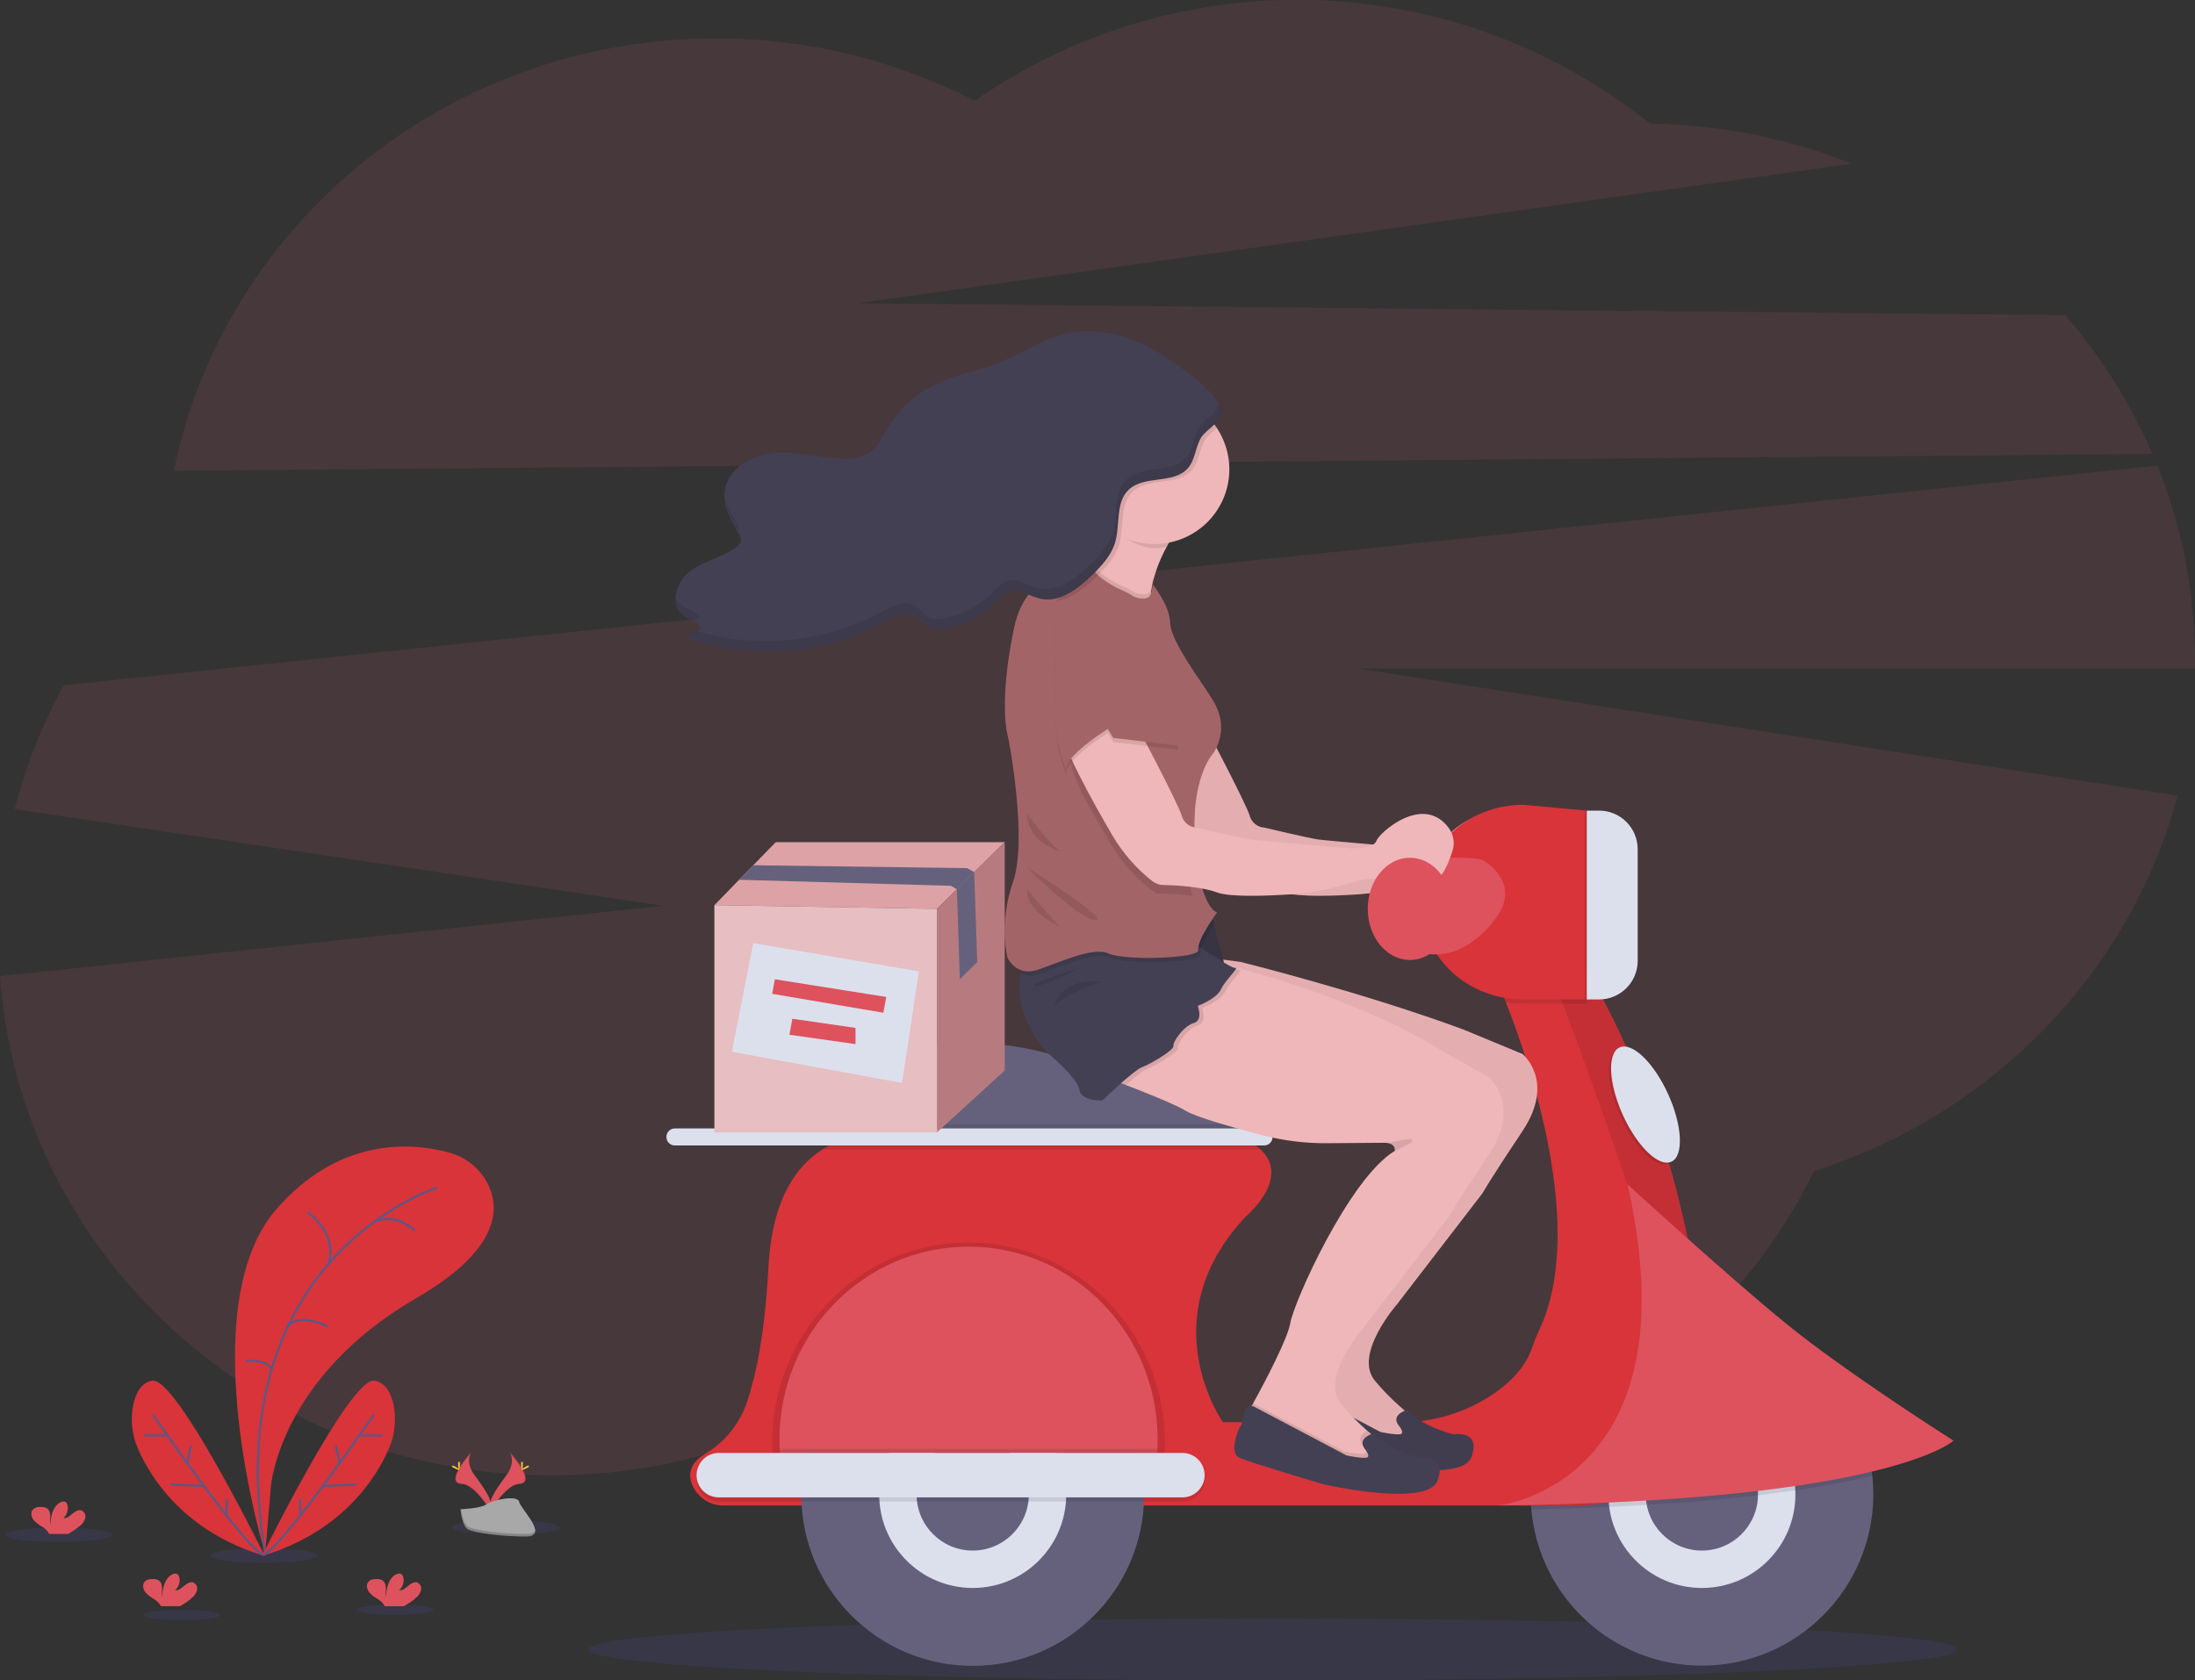 <?xml version="1.0" encoding="utf-8"?>
<!-- Generator: Adobe Illustrator 20.1.0, SVG Export Plug-In . SVG Version: 6.00 Build 0)  -->
<svg version="1.1" id="_x37_6d98801-3a87-461e-b488-021b663cdcb4"
	 xmlns="http://www.w3.org/2000/svg" xmlns:xlink="http://www.w3.org/1999/xlink" x="0px" y="0px" viewBox="0 0 1056.3 808.9"
	 style="enable-background:new 0 0 1056.3 808.9;" xml:space="preserve">
<rect x="0" y="0" width="1056.3" height="808.9" fill="#333333" stroke="none"/>
<style type="text/css">
	.st0{opacity:0.1;fill:#FF6482;enable-background:new    ;}
	.st1{opacity:0.1;fill:#6C63FF;enable-background:new    ;}
	.st2{fill:#D8343A;}
	.st3{fill:none;stroke:#565987;stroke-miterlimit:10;}
	.st4{fill:#DD525D;}
	.st5{opacity:0.1;enable-background:new    ;}
	.st6{fill:#FFD037;}
	.st7{fill:#A8A8A8;}
	.st8{opacity:0.2;enable-background:new    ;}
	.st9{fill:#EFB7B9;}
	.st10{opacity:5.000000e-02;enable-background:new    ;}
	.st11{fill:none;}
	.st12{fill:#65617D;}
	.st13{fill:#DCE0ED;}
	.st14{fill:#444053;}
	.st15{fill:#A36468;}
	.st16{opacity:0.1;}
	.st17{fill:#DDA2A6;}
	.st18{fill:#B77B7F;}
	.st19{opacity:0.3;fill:#FFFFFF;enable-background:new    ;}
</style>
<title>on the way</title>
<path class="st0" d="M1035.8,218.5c-10.5-24.3-24.6-46.8-41.9-66.8l-581.3-5.7l478.6-67.2c-30.9-12.3-63.8-18.8-97.1-19.3
	c-94-75.2-226.2-79.6-325.1-11c-38.5-19.8-81.2-30.1-124.4-30c-129.2,0-236.8,89.5-260.9,208.1L1035.8,218.5z"/>
<path class="st0" d="M1056.3,318c0-32.2-6.1-64-18.1-93.9L30.7,329.9c-10.4,18.8-18.3,38.8-23.6,59.6l312,46.5L0,469.9
	c9.6,134.3,124.7,240.3,265.4,240.3c70.8,0,135.1-26.9,182.8-70.7c47.8,44.7,112.8,72.1,184.3,72.1c106.2,0,197.8-60.5,240.5-147.9
	c85.6-27.2,152.1-95.4,174.9-180.7l-394.5-61.2h403C1056.3,320.6,1056.3,319.3,1056.3,318z"/>
<ellipse class="st1" cx="28.1" cy="738.8" rx="25.8" ry="3.5"/>
<ellipse class="st1" cx="127" cy="748.8" rx="25.8" ry="3.5"/>
<ellipse class="st1" cx="243.5" cy="735.2" rx="25.8" ry="3.5"/>
<ellipse class="st1" cx="87.4" cy="777.4" rx="18.4" ry="2.5"/>
<ellipse class="st1" cx="190.1" cy="774.9" rx="18.4" ry="2.5"/>
<path class="st2" d="M127.6,748c0,0-36.2-118.7,5.7-166.3c31.3-35.6,66.9-31.3,82.8-26.9c8.3,2.2,15.3,8,19,15.8
	c5.6,12,4.6,31.5-34.8,54.3c-65.8,38.1-69.9,90.4-69.9,90.4L127.6,748z"/>
<path class="st3" d="M210.4,571.7c0,0-106.8,33.4-82.8,176.4"/>
<path class="st3" d="M148.1,583.6c0,0,14.7,9.9,10,24.8"/>
<path class="st3" d="M199.7,592.4c0,0-9-9.1-19.9-4.1"/>
<path class="st3" d="M157.5,638.4c0,0-15.8-8-19.9,2"/>
<path class="st3" d="M118.4,655.1c0,0,11.9-0.9,12.1,4.7"/>
<path class="st2" d="M126.1,749c0,0,42.4-86.3,54.1-84.4c5.5,0.9,8.1,6.3,9.2,11.8c1.4,7.1,0.6,14.5-2.3,21.1
	C181.1,711.2,164.9,737.4,126.1,749z"/>
<path class="st3" d="M179.9,681c0,0-44.5,64.6-53.1,67.4"/>
<line class="st3" x1="184" y1="691" x2="173.6" y2="691"/>
<line class="st3" x1="171.5" y1="714.6" x2="155.2" y2="715.3"/>
<line class="st3" x1="161.6" y1="695.8" x2="163.4" y2="704.2"/>
<line class="st3" x1="144.3" y1="721.6" x2="144.6" y2="729.3"/>
<path class="st2" d="M127.4,749c0,0-42.4-86.3-54.1-84.4c-5.5,0.9-8.1,6.3-9.2,11.8c-1.4,7.1-0.6,14.4,2.3,21
	C72.4,711.2,88.6,737.4,127.4,749z"/>
<path class="st3" d="M73.6,681c0,0,44.5,64.6,53.1,67.4"/>
<line class="st3" x1="69.5" y1="691" x2="79.9" y2="691"/>
<line class="st3" x1="82" y1="714.6" x2="98.3" y2="715.3"/>
<line class="st3" x1="91.9" y1="695.8" x2="90.1" y2="704.2"/>
<line class="st3" x1="109.2" y1="721.6" x2="108.9" y2="729.3"/>
<path class="st4" d="M200.2,769.1c1.2-0.9,2-2.2,2.4-3.6c0.4-1.5-0.3-3-1.7-3.7c-1.5-0.6-3.2,0.5-4.5,1.6s-2.7,2.3-4.3,2.1
	c1.7-1.6,2.5-3.9,2-6.2c-0.1-0.5-0.3-0.9-0.6-1.3c-0.9-0.9-2.4-0.5-3.5,0.2c-3.3,2.3-4.2,6.8-4.2,10.8c-0.2-1.5-0.2-3-0.1-4.4
	c0-1.5-0.4-3.1-1.7-3.9c-0.8-0.4-1.6-0.6-2.5-0.6c-1.5,0-3.1,0.1-4.1,1.2c-1.3,1.3-0.9,3.6,0.2,5.1c1.2,1.4,2.7,2.5,4.3,3.4
	c1.2,0.7,2.2,1.7,3,2.9c0.1,0.2,0.2,0.3,0.2,0.5h9.2C196.5,772,198.5,770.7,200.2,769.1z"/>
<path class="st4" d="M38.6,734.4c1.2-0.9,2-2.2,2.4-3.6c0.4-1.5-0.3-3-1.7-3.7c-1.6-0.6-3.2,0.5-4.5,1.6s-2.7,2.3-4.3,2.1
	c1.7-1.6,2.5-3.9,2-6.2c-0.1-0.5-0.3-0.9-0.6-1.3c-0.9-0.9-2.4-0.5-3.4,0.2c-3.3,2.3-4.2,6.8-4.2,10.8c-0.2-1.5-0.2-3-0.1-4.4
	c0-1.5-0.4-3.1-1.7-3.9c-0.8-0.4-1.7-0.6-2.5-0.6c-1.5-0.1-3.1,0.1-4.1,1.2c-1.3,1.3-0.9,3.6,0.2,5c1.2,1.4,2.7,2.5,4.3,3.4
	c1.2,0.7,2.2,1.7,3,2.9c0.1,0.2,0.2,0.3,0.2,0.5h9.2C34.9,737.2,36.8,735.9,38.6,734.4z"/>
<path class="st4" d="M92.4,769.1c1.2-0.9,2-2.2,2.4-3.6c0.4-1.5-0.3-3-1.7-3.7c-1.6-0.6-3.2,0.5-4.5,1.6s-2.7,2.3-4.3,2.1
	c1.7-1.6,2.5-3.9,2-6.2c-0.1-0.5-0.3-0.9-0.6-1.3c-0.9-0.9-2.4-0.5-3.4,0.2c-3.3,2.3-4.2,6.8-4.2,10.8c-0.2-1.5-0.2-3-0.1-4.4
	c0-1.5-0.4-3.1-1.7-3.9c-0.8-0.4-1.7-0.6-2.5-0.6c-1.5,0-3.1,0.1-4.1,1.2c-1.3,1.3-0.9,3.6,0.2,5.1c1.2,1.4,2.7,2.5,4.3,3.4
	c1.2,0.7,2.2,1.7,3,2.9c0.1,0.2,0.2,0.3,0.2,0.5h9.2C88.7,772,90.7,770.7,92.4,769.1z"/>
<path class="st4" d="M245.2,698.9c0,0,3.5,4.5-1.6,11.4s-9.2,12.6-7.5,16.9c0,0,7.6-12.7,13.8-12.9C256.1,714,252,706.5,245.2,698.9
	z"/>
<path class="st5" d="M245.2,698.9c0.3,0.4,0.5,0.9,0.7,1.4c6.1,7.1,9.3,13.8,3.5,13.9c-5.4,0.2-11.9,9.9-13.5,12.3
	c0,0.2,0.1,0.4,0.2,0.6c0,0,7.6-12.7,13.8-12.9C256.1,714,252,706.5,245.2,698.9z"/>
<path class="st6" d="M251.6,704.6c0,1.6-0.2,2.9-0.4,2.9s-0.4-1.3-0.4-2.9s0.2-0.8,0.5-0.8S251.6,703.1,251.6,704.6z"/>
<path class="st6" d="M253.8,706.5c-1.4,0.8-2.6,1.2-2.7,1s0.9-1,2.3-1.7s0.8-0.2,1,0S255.2,705.8,253.8,706.5z"/>
<path class="st4" d="M226.9,698.9c0,0-3.5,4.5,1.6,11.4s9.2,12.6,7.5,16.9c0,0-7.6-12.7-13.8-12.9S220.1,706.5,226.9,698.9z"/>
<path class="st5" d="M226.9,698.9c-0.3,0.4-0.5,0.9-0.7,1.4c-6.1,7.1-9.3,13.8-3.5,13.9c5.4,0.2,11.9,9.9,13.5,12.3
	c-0.1,0.2-0.1,0.4-0.2,0.6c0,0-7.6-12.7-13.8-12.9S220.1,706.5,226.9,698.9z"/>
<path class="st6" d="M220.5,704.6c0,1.6,0.2,2.9,0.4,2.9s0.4-1.3,0.4-2.9s-0.2-0.8-0.4-0.8S220.5,703.1,220.5,704.6z"/>
<path class="st6" d="M218.3,706.5c1.4,0.8,2.6,1.2,2.7,1s-1-1-2.3-1.7s-0.9-0.2-1,0S216.9,705.8,218.3,706.5z"/>
<path class="st7" d="M221.6,726.5c0,0,9.7-0.3,12.6-2.4s14.9-4.6,15.6-1.2s14.5,16.6,3.6,16.7c-10.9,0.1-25.4-1.7-28.3-3.5
	S221.6,726.5,221.6,726.5z"/>
<path class="st8" d="M253.6,738.4c-10.9,0.1-25.4-1.7-28.3-3.5c-2.2-1.3-3.1-6.2-3.4-8.4h-0.3c0,0,0.6,7.8,3.5,9.6
	s17.4,3.6,28.3,3.5c3.2,0,4.2-1.2,4.2-2.8C257.1,737.7,255.9,738.4,253.6,738.4z"/>
<ellipse class="st1" cx="612.4" cy="794" rx="329.4" ry="14.9"/>
<path class="st9" d="M578.8,347.3c0,0,21,39.7,22.6,45.4c0.9,3.2,3.7,5.5,7.1,5.7c0,0,20.9,5,25.9,5.7s48.3,4.3,48.3,4.3
	s11,0.3,12.3-3.7c1.2-3.7,22.5-22.9,34.8-6.1c2.3,3.1,3,7.2,1.8,10.9c-2.3,7.2-6.9,18.6-11.9,11.5c-7-10-15.1-7.2-15.1-1.9
	s-11.2,3.4-14.9,4.1c-2,0.4-8.9,2.2-14.8,3.8c-6.9,1.9-14,3-21.1,3.5c-11.8,0.8-29.2,1.4-35.4-0.9c-7.5-2.8-20.4-3.5-26-3.6
	c-1.8,0-3.6-0.7-5.1-1.8c-7.7-6-14.2-13.5-19.3-21.9c-8.7-15-26.5-46.1-25.3-55.1S578.8,347.3,578.8,347.3z"/>
<path class="st10" d="M578.8,347.3c0,0,21,39.7,22.6,45.4c0.9,3.2,3.7,5.5,7.1,5.7c0,0,20.9,5,25.9,5.7s48.3,4.3,48.3,4.3
	s11,0.3,12.3-3.7c1.2-3.7,22.5-22.9,34.8-6.1c2.3,3.1,3,7.2,1.8,10.9c-2.3,7.2-6.9,18.6-11.9,11.5c-7-10-15.1-7.2-15.1-1.9
	s-11.2,3.4-14.9,4.1c-2,0.4-8.9,2.2-14.8,3.8c-6.9,1.9-14,3-21.1,3.5c-11.8,0.8-29.2,1.4-35.4-0.9c-7.5-2.8-20.4-3.5-26-3.6
	c-1.8,0-3.6-0.7-5.1-1.8c-7.7-6-14.2-13.5-19.3-21.9c-8.7-15-26.5-46.1-25.3-55.1S578.8,347.3,578.8,347.3z"/>
<path class="st11" d="M819.7,647.4c-9.5,10.3-16.5,14.4-16.2,3.5c1-33-57-182.2-57-182.2l17.2-1.3
	C801.1,531.9,815.1,598.3,819.7,647.4z"/>
<path class="st12" d="M901.5,719.4c-0.1,45.6-37.1,82.4-82.6,82.4c-42.7-0.1-78.3-32.8-82-75.4c-0.1-1.3-0.2-2.7-0.3-4v-0.1
	c0-1-0.1-2-0.1-3c0-45.6,36.9-82.5,82.5-82.5S901.5,673.8,901.5,719.4L901.5,719.4z"/>
<circle class="st13" cx="819" cy="719.4" r="45"/>
<circle class="st12" cx="819" cy="719.4" r="27"/>
<path class="st12" d="M602.4,562.7l-198.7,4v-29.3c1.8-23.6,26-31.8,48-34.4c17.2-2,34.6-0.6,51.3,3.8c42.2,11.2,69,13.3,82.2,13.5
	c6,0.1,11.1,4.4,12.2,10.3c0.6,3.3,1.3,7,1.8,10.6c0.4,2.8,0.9,5.6,1.2,8.2C601.7,556.9,602.4,562.7,602.4,562.7z"/>
<path class="st2" d="M760.9,724.7H348.2c-6.5,0.1-12.4-3.8-15-9.7c-3.1-7.4,1.2-12.2,5.9-15c9.5-5.6,16.7-14.4,20.3-24.9
	c4.4-13,8.7-33.3,10.4-65.1c1.7-32.9,13.6-49.1,26.5-57l0,0c16.6-10.2,34.8-6.3,34.8-6.3l167.3,1.3c3,1.4,5.7,3.1,8.2,5.3
	c14.9,13.9-6.8,32-6.8,32c-46.7,49.3-11.3,99.3-11.3,99.3H674c16,0.1,31.6-4.7,44.8-13.7c11.6-8,16-15.7,17.8-20.4
	c1.3-3.6,2.7-7.2,4.3-10.6c22.5-48.7-4.6-128-16.3-157.6c-2.9-7.4-4.8-11.7-4.8-11.7l26.8-2l17-1.3h0.2c37.4,64.5,51.3,130.9,56,180
	c0.4,4.6,0.8,9.1,1.1,13.4c2.1,33.1-22.9,61.6-56,63.7C763.5,724.7,762.2,724.7,760.9,724.7z"/>
<path class="st5" d="M600.6,549.4H403.7v-8.2h195.6C599.8,544,600.2,546.8,600.6,549.4z"/>
<path class="st5" d="M606.6,553.4H397.8c-0.5,0-1.1-0.1-1.6-0.3c16.6-10.2,34.8-6.3,34.8-6.3l167.3,1.3
	C601.4,549.5,604.1,551.3,606.6,553.4z"/>
<path class="st13" d="M324.8,543.2h283.5c2.3,0,4.1,1.8,4.1,4.1v0c0,2.3-1.8,4.1-4.1,4.1H324.8c-2.3,0-4.1-1.8-4.1-4.1v0
	C320.7,545,322.5,543.2,324.8,543.2z"/>
<path class="st5" d="M819.7,647.4c-9.5,10.3-16.5,14.4-16.2,3.5c1-33-57-182.2-57-182.2l17.2-1.3
	C801.1,531.9,815.1,598.3,819.7,647.4z"/>
<path class="st5" d="M901,710.4c-9.8,2.4-22,4.8-37,7c-5.6,0.8-11.6,1.6-18,2.4c-15.3,1.8-33.1,3.4-53.5,4.6
	c-5.8,0.3-11.8,0.7-18.1,1c-11.7,0.5-24.2,0.9-37.6,1.2l-0.3-4v-0.1c18.7-7.5,48-27.6,52.7-80c42.5-16.4,90.3,4.8,106.7,47.3
	C898.6,696.5,900.3,703.4,901,710.4L901,710.4z"/>
<path class="st4" d="M721.1,724.7c0,0,94.7-10.3,62.1-154.6c0,0,46.8,42.9,75.9,66.7s81,56.7,81,56.7S909.1,722.6,721.1,724.7z"/>
<circle class="st12" cx="468.1" cy="719.4" r="82.5"/>
<circle class="st13" cx="468.1" cy="719.4" r="45"/>
<circle class="st12" cx="468.1" cy="719.4" r="27"/>
<path class="st5" d="M560.6,694.6c0-53.3-42.3-96.5-94.5-96.5s-94.5,43.2-94.5,96.5c0,2.3,0.1,4.5,0.2,6.7h188.5
	C560.5,699.1,560.6,696.9,560.6,694.6z"/>
<path class="st4" d="M557.1,693c0-51.3-40.7-92.9-91-92.9s-91,41.6-91,92.9c0,2.2,0.1,4.3,0.2,6.4h181.6
	C557,697.3,557.1,695.1,557.1,693z"/>
<path class="st5" d="M557,697.4c0,0.7-0.1,1.3-0.1,2H375.3c0-0.7-0.1-1.3-0.1-2H557z"/>
<path class="st5" d="M345.9,701.4h223.1c5.9,0,10.7,4.8,10.7,10.7v0c0,5.9-4.8,10.7-10.7,10.7H345.9c-5.9,0-10.7-4.8-10.7-10.7v0
	C335.3,706.2,340,701.4,345.9,701.4z"/>
<path class="st13" d="M345.9,699.4h223.1c5.9,0,10.7,4.8,10.7,10.7v0c0,5.9-4.8,10.7-10.7,10.7H345.9c-5.9,0-10.7-4.8-10.7-10.7v0
	C335.3,704.2,340,699.4,345.9,699.4z"/>
<ellipse transform="matrix(0.911 -0.412 0.412 0.911 -149.256 373.221)" class="st5" cx="791" cy="532.8" rx="12" ry="30.2"/>
<ellipse transform="matrix(0.911 -0.412 0.412 0.911 -148.754 373.543)" class="st13" cx="792" cy="531.8" rx="12" ry="30.2"/>
<path class="st5" d="M763.6,467.4v15.7h-30.5c-2.8,0-5.7-0.2-8.5-0.7c-2.9-7.4-4.8-11.7-4.8-11.7l26.8-2L763.6,467.4z"/>
<path class="st2" d="M763.6,481.1h-30.5c-26.8,0-48.5-20-48.5-44.8v-4.1c0-24.7,21.7-44.8,48.5-44.8l30.5,2.8V481.1z"/>
<path class="st4" d="M713.3,413.9c0,0,18.3,9.8,7.8,26.3c0,0-12.9,21.1-33.1,19.1l-7.4-45.4C680.6,413.9,704.8,411.6,713.3,413.9z"
	/>
<path class="st5" d="M762.6,390.2h5.9c10.3,0,18.6,8.3,18.6,18.6v53.7c0,10.3-8.3,18.6-18.6,18.6h-5.9l0,0V390.2L762.6,390.2z"/>
<path class="st13" d="M763.6,390.2h5.9c10.3,0,18.6,8.3,18.6,18.6v53.7c0,10.3-8.3,18.6-18.6,18.6h-5.9l0,0V390.2L763.6,390.2z"/>
<path class="st9" d="M547,506.9c0,0,4.7,1.7,11,4.1c10,3.8,24.1,9.5,29,12.5s23.2,8.1,36.8,11.7c10.1,2.6,20.6,3.9,31.1,3.8
	c10.6-0.1,23.5-0.2,27.1-0.2c0.6,0,1.2,0,1.9,0.1c3.7,0.6,3.6,3.1,3.5,3.7v0.1c-22,13.3-48.7,73-50.3,83
	c-1.3,7.5-12.2,28.3-17.7,38.2c-1.8,3.3-3,5.4-3,5.4l6.7,7.7l19.3,8.7l18.3,8c0,0,19.3,1,19.7,0s0.3-11.3,0.3-11.3
	c-2.4-1.5-4.6-3.2-6.7-5.1c-4.4-3.9-8.6-8.1-12.3-12.6c-10.7-12.7,10.7-37,10.7-37l41-53.3c0,0,3.3-6,19.3-30s0-37,0-37l-28.2-11.7
	C655.7,477.6,596.8,463,596.8,463l-0.8-0.1l-12.5-1.6L547,506.9z"/>
<path class="st14" d="M672.9,685.9c0,0,3.5,4.1,0.9,4.5s-9.5-1.1-9.5-1.1l-43.6-23c0,0-4.8-3.4-5.9,3.3s-1.9,6-1.9,6
	s-5.8,12.4,0,14.9s40.3,12.7,40.3,12.7s50.1,11.4,54.9-1.8s-8.5-10.9-8.5-10.9s-16.5-4-22.1-12C677.4,678.6,669.2,680.8,672.9,685.9
	z"/>
<path class="st10" d="M732.7,507.6l-28.2-11.7C655.7,477.6,596.8,463,596.8,463l-0.8-0.1l-12.5-1.6L547,506.9c0,0,4.7,1.7,11,4.1
	c10,3.8,24.1,9.5,29,12.5s23.2,8.1,36.8,11.7c10.1,2.6,20.6,3.9,31.1,3.8c10.6-0.1,23.5-0.2,27.1-0.2c0.6,0,1.2,0,1.9,0.1
	c3.7,0.6,3.6,3.1,3.5,3.7v0.1c-22,13.3-48.7,73-50.3,83c-1.3,7.5-12.2,28.3-17.7,38.2l-0.7,1.3c-1.5-0.2-3.3,0.3-3.9,4.1
	c-1.1,6.6-1.9,6-1.9,6s-5.8,12.4,0,14.9s40.3,12.7,40.3,12.7s50.1,11.4,54.9-1.8s-8.5-10.9-8.5-10.9s-16.5-4-22.1-12
	c-0.5,0.1-1,0.3-1.5,0.5c-0.6-0.5-1.2-1-1.9-1.6c-4.4-3.9-8.6-8.1-12.3-12.6c-10.7-12.7,10.7-37,10.7-37l41-53.3c0,0,3.3-6,19.3-30
	S732.7,507.6,732.7,507.6z"/>
<path class="st9" d="M513.4,283.9l1.5,1.9l0.8,1.1l5.3,6.7c0,0,12.7,4.1,23.7,6.7c11.5,2.7,21.4,3.9,13.6-2.6
	c-4.9-4-5.2-10.8-3.4-18.1c1.5-5.6,3.6-11,6.4-16.1c0.4-0.8,0.8-1.5,1.2-2.2c2.5-4.6,5.2-9,8.2-13.3c-7.1-4.9-14.5-9.5-22.1-13.6
	c-9.2-4.7-16.7-6.8-11.9,2.6c3.1,6,2.1,12.7-0.8,19.2c-0.2,0.5-0.5,1-0.7,1.5c-2.6,5-5.7,9.7-9.4,13.9
	C522,276,517.9,280.1,513.4,283.9z"/>
<polygon class="st14" points="576.8,436.2 583.6,442.4 590.1,467.6 579.2,467.6 567.1,451.9 "/>
<polygon class="st5" points="567.1,451.9 574.4,461.4 579.2,467.6 590.1,467.6 589,463.3 584.2,445 583.6,442.4 576.8,436.2 
	567.5,451.3 "/>
<polygon class="st5" points="567.1,451.9 574.4,461.4 579.2,467.6 590.1,467.6 589,463.3 584.2,445 583.6,442.4 576.8,436.2 
	567.5,451.3 "/>
<path class="st9" d="M530.8,518.2c0,0,4.7,1.7,11,4.1c10,3.8,24.1,9.5,29,12.5s23.2,8.1,36.8,11.7c10.1,2.6,20.6,3.9,31.1,3.8
	c10.6-0.1,23.5-0.2,27.1-0.2c0.6,0,1.2,0,1.9,0.1c3.7,0.6,3.6,3.1,3.5,3.7v0.1c-22,13.3-48.7,73-50.3,83
	c-1.3,7.5-12.2,28.3-17.7,38.2c-1.8,3.3-3,5.4-3,5.4l6.7,7.7l19.3,8.7l18.3,8c0,0,19.3,1,19.7,0s0.3-11.3,0.3-11.3
	c-2.4-1.5-4.6-3.2-6.7-5.1c-4.4-3.9-8.6-8.1-12.3-12.6c-10.7-12.7,10.7-37,10.7-37l41-53.3c0,0,3.3-6,19.3-30s0-37,0-37l-25.7-14.7
	c-40-24.3-96.3-38.3-96.3-38.3l-0.8-0.1l-12.5-1.6L530.8,518.2z"/>
<path class="st5" d="M600.1,680.9l6.7,7.7l19.3,8.7l18.3,8c0,0,19.3,1,19.7,0s0.3-11.3,0.3-11.3c-2.4-1.5-4.6-3.2-6.7-5.1
	c-2.1,1.1-4.4,3.2-2.2,6.4c0,0,3.5,4.1,0.9,4.5s-9.5-1.1-9.5-1.1l-43.6-23l-0.3-0.2C601.3,678.8,600.1,680.9,600.1,680.9z"/>
<path class="st14" d="M656.6,697.2c0,0,3.5,4.1,0.9,4.5s-9.5-1.1-9.5-1.1l-43.6-23c0,0-4.8-3.4-5.9,3.3s-1.9,6-1.9,6
	s-5.8,12.4,0,14.9s40.3,12.7,40.3,12.7s50.1,11.4,54.9-1.8s-8.5-10.9-8.5-10.9s-16.5-4-22.1-12C661.1,689.9,653,692.1,656.6,697.2z"
	/>
<path class="st5" d="M533.4,253.6c5.8,4,14.6,10.3,22.1,10.3c1.9,0,3.9-0.2,5.8-0.5c2.8-5.4,5.9-10.6,9.4-15.5c0,0-44-30.7-34-11
	C540.1,243.4,536.8,246.7,533.4,253.6z"/>
<path class="st9" d="M519.6,225.9c0,12.2,6.2,23.6,16.4,30.2c1.1,0.7,2.3,1.4,3.5,2c17.8,8.9,39.4,1.6,48.3-16.1
	c8.9-17.8,1.6-39.4-16.1-48.3c-17.8-8.9-39.4-1.6-48.3,16.1C520.9,214.8,519.6,220.3,519.6,225.9L519.6,225.9z"/>
<path class="st5" d="M530.8,518.2c0,0,4.7,1.7,11,4.1c4-3.5,8-6.8,9.7-7.5c3.7-1.3,15.7-8.3,15.3-10.3s5-9.7,9.7-11s2-8.3,2-8.3
	s9-3.3,11.2-8s9.1-10.7,6.8-10.3c-1-0.2-2-0.5-2.8-1.1l-12.5-1.6L530.8,518.2z"/>
<path class="st14" d="M503.4,506.2c0,0,15.3,12.7,16,18.3s11,5.3,11,5.3s15.3-14.7,19-16s15.7-8.3,15.3-10.3s5-9.7,9.7-11
	s2-8.3,2-8.3s9-3.3,11.2-8s9.1-10.7,6.8-10.3c-0.7,0.1-2.8-1-5.5-2.6c-3.3-2-7.5-4.7-10.9-7c-3.6-2.4-6.3-4.4-6.3-4.4
	s-1.6-0.3-4.3-0.7c-14.5-2.1-61.8-7.5-72.7,10c-1.5,2.3-2.6,4.8-3.3,7.5C486.6,487.3,503.4,506.2,503.4,506.2z"/>
<path class="st5" d="M519.5,465.8c0,0-15.7,8.8-21.5,8.8S519.5,465.8,519.5,465.8z"/>
<path class="st5" d="M529.9,472.6c0,0-23.3,7.8-23.3,14S504.4,470.1,529.9,472.6z"/>
<path class="st5" d="M585.8,437.3l-0.3,0.5C585.6,437.6,585.7,437.4,585.8,437.3z"/>
<path class="st5" d="M513.4,283.9l1.5,1.9l0.8,1.1l5.3,6.7c0,0,12.7,4.1,23.7,6.7c11.5,2.7,21.4,3.9,13.6-2.6
	c-4.9-4-5.2-10.8-3.4-18.1l-0.3-0.5c0,0,0.3,6.7-3.6,6.9c-5.4,0.2-5.5-1.6-10.4-3.7c-6.4-2.7-12.9-7.2-14.8-10.7
	C522,276,517.9,280.1,513.4,283.9z"/>
<path class="st5" d="M491.5,468.7c2.7,1.2,5.8,1.2,8.6,0.2c10.3-3.3,26.7-11.4,34.3-7.9c6.1,2.8,30.9,2.7,40,0.4
	c2.3-0.6,3.6-1.3,3.4-2.2c-0.1-1,0-2,0.3-2.9c1.1-3.4,3.9-8.1,6.1-11.4l-0.7-2.5l-6.8-6.2l-9.3,15c-14.5-2.1-61.8-7.5-72.7,10
	C493.3,463.5,492.2,466.1,491.5,468.7z"/>
<path class="st15" d="M484.8,460.9c0,0,4,9.3,14.3,6s26.7-11.4,34.3-7.9s44.3,2.5,43.3-1.8s9-18,9-18s-5.5-1-8.8-18.8
	c-0.5-2.6-1-5.6-1.3-8.9c-0.8-6.9-1-13.8-0.6-20.7c1.3-19.3,8.1-27.2,8.1-27.2s9.3-10.7,1.3-25.3c-4.2-7.7-21.1-29-21.3-38.5
	c-0.2-8.6-8.5-18.6-8.5-18.6s0.3,6.7-3.6,6.9c-5.4,0.2-5.5-1.6-10.4-3.7c-7.3-3.1-14.8-8.5-15.3-12.1c0,0-30.6-1.5-37.2,29.5
	s-4.3,48-3.3,51.7s9.7,51,2.7,71S484.8,460.9,484.8,460.9z"/>
<path class="st5" d="M534.6,406.4c5.5,9.3,12.9,17.4,21.7,23.7c5.9,0,11.7,0.4,17.5,1.2c-0.5-2.6-1-5.6-1.3-8.9
	c-0.8-6.9-1-13.8-0.6-20.7c-1.9-1-3.4-2.7-3.9-4.8c-1.7-5.7-16.5-32.7-16.5-32.7s-34.8-9-36,0S525.9,391.4,534.6,406.4z"/>
<path class="st9" d="M546.1,347.3c0,0,21,39.7,22.6,45.4c0.9,3.2,3.7,5.5,7.1,5.7c0,0,20.9,5,25.9,5.7s48.4,4.3,48.4,4.3
	s11,0.3,12.3-3.7c1.2-3.7,22.5-22.9,34.8-6.1c2.3,3.1,3,7.2,1.8,10.9c-2.3,7.2-6.9,18.6-11.9,11.5c-7-10-15.1-7.2-15.1-1.9
	s-11.2,3.4-14.9,4.1c-2,0.4-8.9,2.2-14.8,3.8c-6.9,1.9-14,3-21.2,3.5c-11.8,0.8-29.2,1.4-35.4-0.9c-7.4-2.8-20.4-3.5-26-3.6
	c-1.8,0-3.6-0.7-5.1-1.8c-7.7-6-14.2-13.5-19.2-21.9c-8.7-15-26.5-46.1-25.3-55.1S546.1,347.3,546.1,347.3z"/>
<path class="st5" d="M539.1,292.2c0,0,11.3,18.7,16.5,32s11.5,36.7,11.5,36.7l-31.3-3.7l-2.7-4.3c0,0-22.4,14-19.7,20s-6-9-5.3-26
	s-2.4-47.3,0-54.7S531.8,286.6,539.1,292.2z"/>
<path class="st15" d="M508.1,344.9c-0.7,17,8,32,5.3,26s19.7-20,19.7-20l2.6,4.3l31.3,3.7c0,0-6.3-23.3-11.5-36.7
	c-3.1-7.5-6.7-14.9-10.7-22c-3.2-5.8-5.7-10-5.7-10c-4.3-3.3-13.5-5.3-20.8-4.8c-1.1,0.1-2.3,0.2-3.4,0.4c-3,0.6-5.4,1.7-6.5,3.5
	c-0.2,0.3-0.3,0.6-0.4,0.9C505.7,297.6,508.8,327.9,508.1,344.9z"/>
<path class="st5" d="M494.1,391.4c0,0,13.3,18.3,17.3,18.8C511.4,410.2,494.4,406.4,494.1,391.4z"/>
<path class="st5" d="M494.1,417.4c0,0,25,25.3,33,25.5S494.1,417.4,494.1,417.4z"/>
<path class="st5" d="M494.1,428c0,0,16,18.8,17,18.8S493.9,440.2,494.1,428z"/>
<path class="st5" d="M508.5,289.4c2.6-0.4,5.1-1.2,7.3-2.5c0.9-0.5,1.7-1,2.5-1.5c3.3-2.2,6.3-4.7,9.1-7.5
	c4.6-4.5,9.2-9.4,11.1-15.5c0.4-1.4,0.7-2.9,0.9-4.3c1.1-7.7,0.2-16.2,5.7-21.4c1-1,2.2-1.8,3.5-2.4c7.8-3.7,19.1-1.3,24.9-8
	c3.7-4.2,3.6-10.1,6.5-14.7c1.2-2,3.5-3.7,5.5-5.6c-10.9-16.6-33.2-21.2-49.9-10.3c-16.6,10.9-21.2,33.2-10.3,49.9
	c2.7,4.2,6.3,7.8,10.5,10.5c-0.2,0.5-0.5,1-0.7,1.5c-6.9,14-21.8,26.3-21.8,26.3l1.5,1.9C511.9,286.4,509.5,287.6,508.5,289.4z"/>
<path class="st14" d="M571.6,225.4c-6.8,7.8-21,3.2-28.5,10.4c-6.5,6.2-3.9,17.1-6.6,25.7c-1.9,6.1-6.5,11-11.1,15.5
	c-6.7,6.5-15.3,13.1-24.4,11.3c-5.4-1.1-10.8-5.2-16-3.3c-2.6,0.9-4.5,3.2-6.4,5.2c-6.6,6.8-15.2,11.2-24.6,12.7
	c-1.8,0.4-3.8,0.3-5.6-0.3c-2.8-1.1-4.3-4.2-6.9-5.8c-5-3.2-11.4,0.1-16.6,2.9c-29.4,15.9-64.1,18.4-95.5,6.9l8.1-4
	c-1.7-3.5-6.4-4.3-9.3-6.9c-6.1-5.3-2.5-15.9,3.9-20.7s14.8-6.5,21.5-11.1c1.4-0.9,2.7-2.1,2.9-3.8c0-1.2-0.4-2.4-1.1-3.3
	c-3.6-6.3-7.5-13-6.7-20.2c1.2-11,13.2-17.8,24.3-18.5c11-0.8,22,2.5,33,2.7c4,0.1,8.2-0.3,11.6-2.4c4.8-2.9,7.2-8.4,10.1-13.1
	c5.2-8.5,12.6-15.3,21.5-19.8c10-5.1,21.3-6.8,31.7-11c10.6-4.3,20.3-11,31.4-13.7c16.1-4,33.4,1.2,47.3,10.3
	c6.7,4.4,28.1,18.3,28,27.2c-0.1,5.3-7,8.2-9.6,12.3C575.2,215.2,575.3,221.1,571.6,225.4z"/>
<g class="st16">
	<path d="M354.5,251.7c0.7,1,1.1,2.1,1.1,3.3c0,0.4-0.2,0.8-0.3,1.2c-2.9-5.2-6-10.7-6.5-16.4C350,244,352.3,247.9,354.5,251.7z"/>
	<path d="M327.3,290.6c3,2.6,7.6,3.3,9.3,6.9l-2.9,1.4c-1.9-0.9-3.8-2-5.5-3.3c-2.2-2-3.4-4.8-3.1-7.8
		C325.7,288.9,326.4,289.9,327.3,290.6z"/>
	<path d="M424,294.6c5.2-2.9,11.6-6.1,16.6-2.9c2.5,1.6,4.1,4.7,6.9,5.8c1.8,0.6,3.7,0.7,5.6,0.3c9.3-1.5,18-6,24.6-12.7
		c1.9-2,3.8-4.3,6.4-5.2c5.2-1.9,10.5,2.2,16,3.3c9.2,1.9,17.7-4.8,24.4-11.3c4.6-4.5,9.2-9.4,11.1-15.5c2.7-8.6,0.1-19.5,6.6-25.7
		c7.5-7.1,21.7-2.6,28.5-10.4c3.7-4.2,3.6-10.1,6.5-14.7c2.4-3.9,8.6-6.6,9.5-11.3c0.7,1.2,1.1,2.6,1.1,4c-0.1,5.3-7,8.2-9.6,12.3
		c-2.8,4.6-2.8,10.5-6.5,14.7c-6.8,7.8-21,3.2-28.5,10.4c-6.5,6.2-3.9,17.1-6.6,25.7c-1.9,6.1-6.5,11-11.1,15.5
		c-6.7,6.5-15.3,13.1-24.4,11.3c-5.4-1.1-10.8-5.2-16-3.3c-2.6,0.9-4.5,3.2-6.4,5.2c-6.6,6.8-15.2,11.2-24.6,12.7
		c-1.8,0.4-3.8,0.3-5.6-0.3c-2.8-1.1-4.3-4.2-6.9-5.8c-5-3.2-11.4,0.1-16.6,2.9c-29.4,15.9-64.1,18.4-95.5,6.9l5.6-2.8
		C364.8,312.6,396.8,309.4,424,294.6z"/>
</g>
<path class="st5" d="M671.1,554.1l8.4-4.1v-1.6c0-0.6-6.7,0.7-11.9,1.9C671.4,551,671.2,553.5,671.1,554.1z"/>
<ellipse class="st4" cx="678.5" cy="437.5" rx="20.3" ry="24.6"/>
<polygon class="st17" points="483.5,405.4 450.9,437.5 343.8,435.7 373.3,405.4 "/>
<polygon class="st18" points="483.5,515.3 483.5,405.4 450.9,437.5 450.9,545.1 "/>
<polygon class="st17" points="343.8,435.7 343.8,545.1 450.9,545.1 450.9,437.5 "/>
<polygon class="st19" points="343.8,435.7 343.8,545.1 450.9,545.1 450.9,437.5 "/>
<polygon class="st13" points="442.2,467.6 362.5,454 352.2,506.3 434.1,521.3 "/>
<polygon class="st4" points="426.5,479.9 372.9,471.4 371.6,478.4 425.1,487.5 "/>
<polygon class="st4" points="411.7,494.8 381.3,490.4 379.9,498.1 411.7,502.6 "/>
<polygon class="st12" points="470.3,463.1 468.8,419.8 460.5,428.1 461.9,471.4 "/>
<polygon class="st12" points="362.5,416.5 465.4,417.9 468.8,419.8 460.5,428.1 457.6,426.4 355.7,423.5 "/>
</svg>
